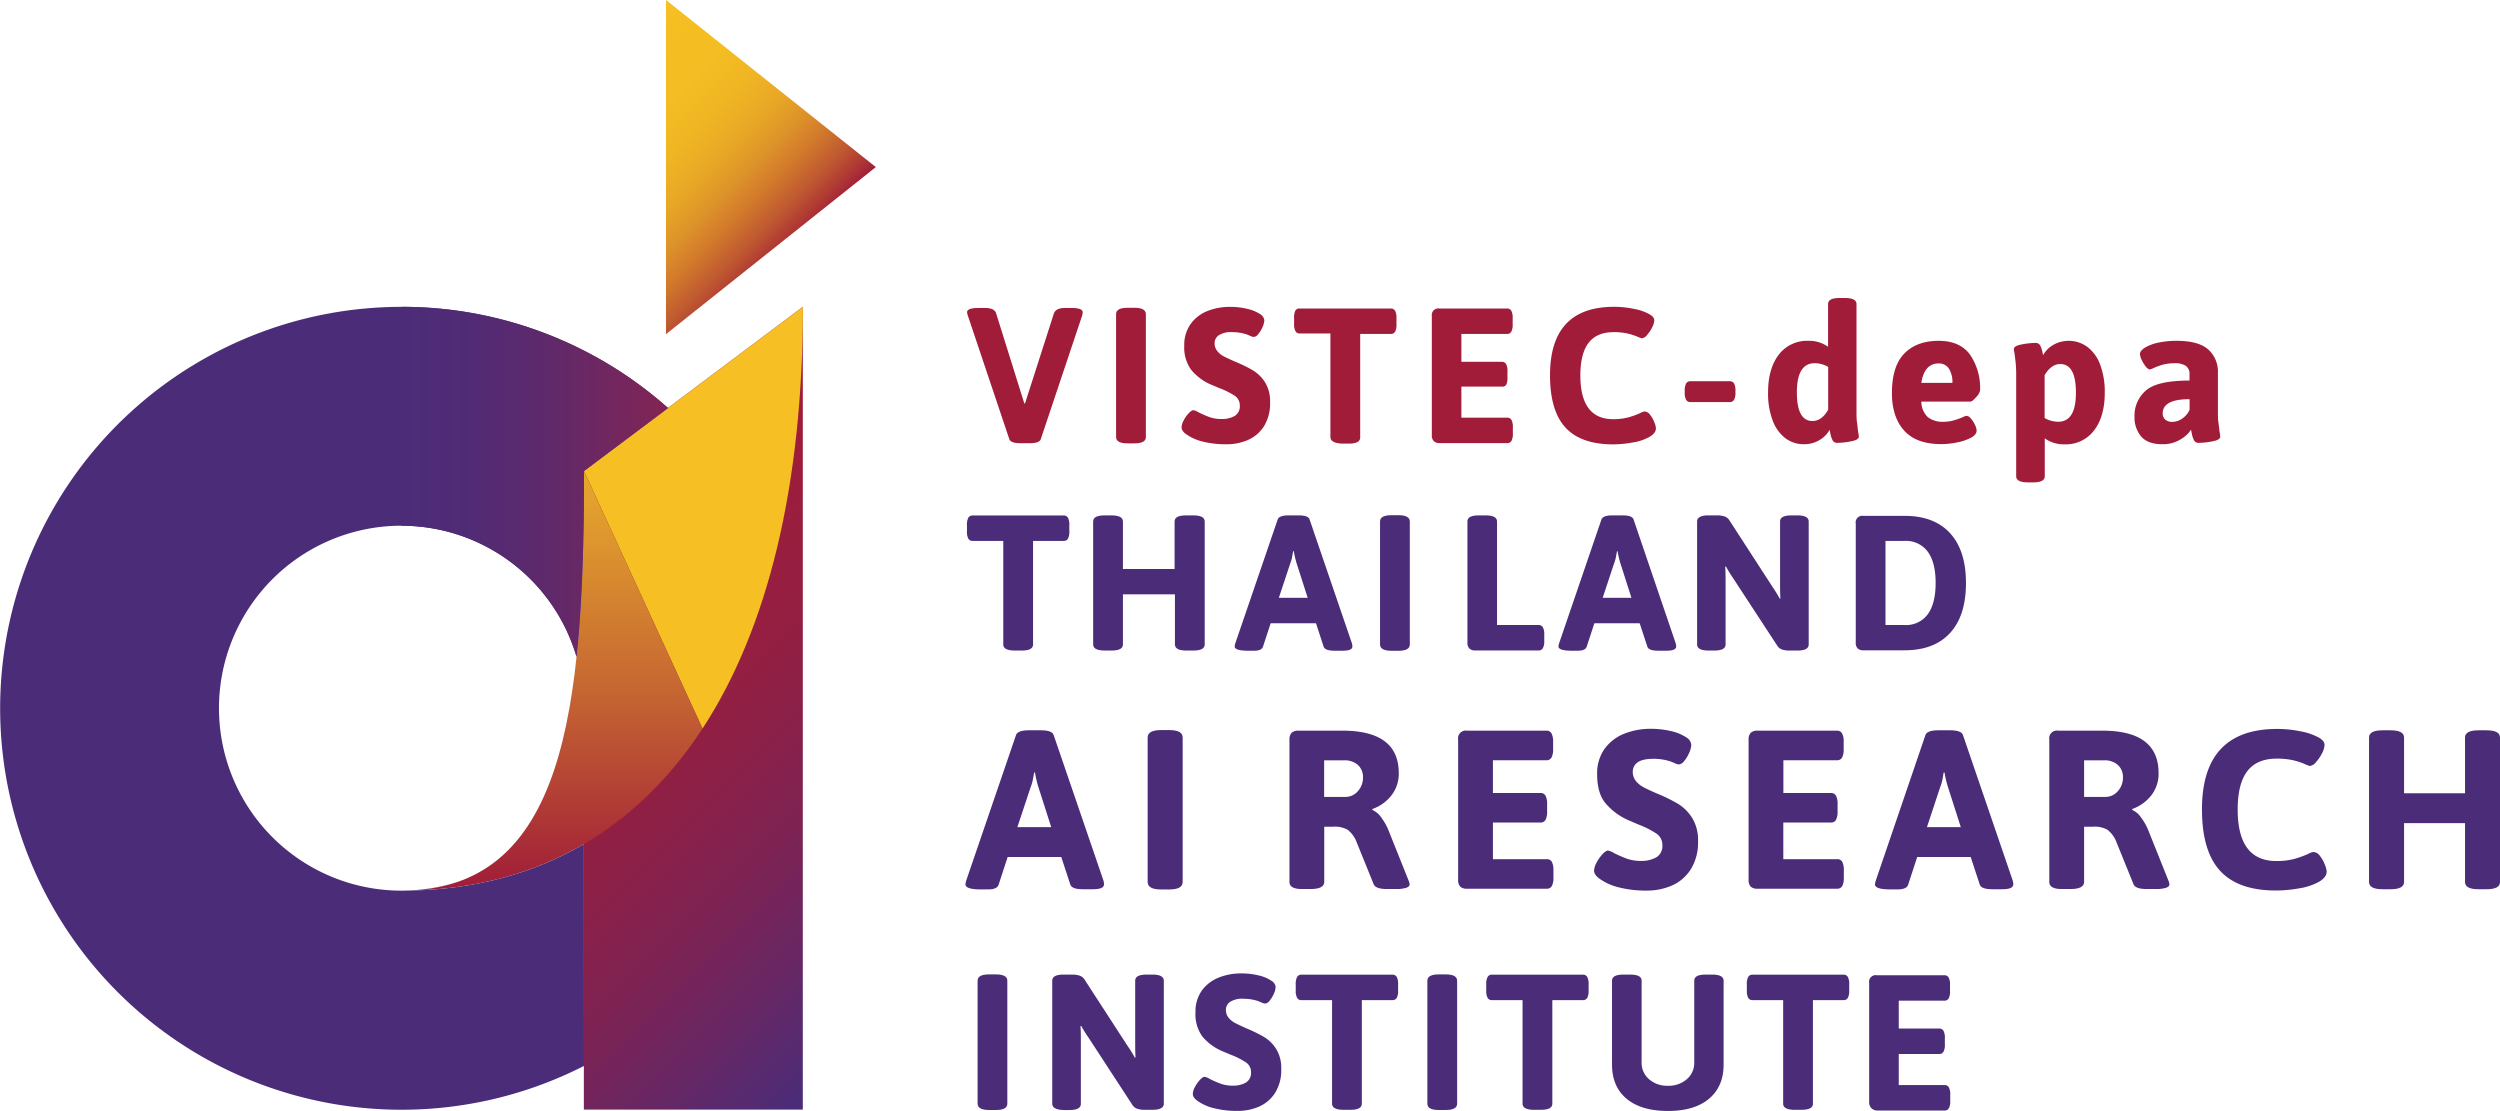 <svg xmlns="http://www.w3.org/2000/svg" xmlns:xlink="http://www.w3.org/1999/xlink" viewBox="0 0 672.57 298.88"><defs><style>.cls-1{fill:url(#linear-gradient);}.cls-2{fill:url(#linear-gradient-2);}.cls-3{fill:#f6c024;}.cls-4{fill:url(#linear-gradient-3);}.cls-5{fill:#4b2c79;}.cls-6{fill:url(#linear-gradient-4);}.cls-7{fill:#a11c39;}</style><linearGradient id="linear-gradient" x1="139.9" y1="143.89" x2="255.25" y2="259.25" gradientUnits="userSpaceOnUse"><stop offset="0" stop-color="#a01c38"/><stop offset="0.23" stop-color="#9d1d3b"/><stop offset="0.44" stop-color="#921f43"/><stop offset="0.64" stop-color="#802251"/><stop offset="0.82" stop-color="#672764"/><stop offset="0.98" stop-color="#4c2c78"/></linearGradient><linearGradient id="linear-gradient-2" x1="-1248.92" y1="-2048.33" x2="-1299.62" y2="-1997.63" gradientTransform="translate(-1838.07 1319.22) rotate(90)" gradientUnits="userSpaceOnUse"><stop offset="0" stop-color="#a01c38"/><stop offset="0.04" stop-color="#ac3235"/><stop offset="0.13" stop-color="#bf5830"/><stop offset="0.23" stop-color="#d0782c"/><stop offset="0.33" stop-color="#dd9229"/><stop offset="0.44" stop-color="#e8a726"/><stop offset="0.57" stop-color="#efb524"/><stop offset="0.72" stop-color="#f4bd23"/><stop offset="0.98" stop-color="#f5c023"/></linearGradient><linearGradient id="linear-gradient-3" x1="148.5" y1="239.61" x2="148.5" y2="126.71" gradientUnits="userSpaceOnUse"><stop offset="0" stop-color="#a01c38"/><stop offset="0.47" stop-color="#c56532"/><stop offset="0.83" stop-color="#dd952e"/><stop offset="1" stop-color="#e6a82d"/></linearGradient><linearGradient id="linear-gradient-4" x1="179.68" y1="129.63" x2="107.99" y2="129.63" gradientUnits="userSpaceOnUse"><stop offset="0" stop-color="#842452"/><stop offset="0.14" stop-color="#77265b"/><stop offset="0.45" stop-color="#5f296b"/><stop offset="0.73" stop-color="#512b75"/><stop offset="0.98" stop-color="#4c2c78"/></linearGradient></defs><title>Asset 1</title><g id="Layer_2" data-name="Layer 2"><g id="Layer_1-2" data-name="Layer 1"><polygon class="cls-1" points="215.98 82.54 157.07 126.72 157.07 298.51 215.98 298.51 215.98 82.54"/><polygon class="cls-2" points="235.62 44.95 179.17 0 179.17 89.9 235.62 44.95"/><path class="cls-3" d="M216,82.54l-58.9,44.17L189,196C206.61,169.08,216,130.5,216,82.54Z"/><path class="cls-4" d="M157.08,126.71c0,63.82-4.91,112.9-49.09,112.9,35.15,0,62.59-15.41,81-43.6"/><path class="cls-5" d="M108,239.61a45.16,45.16,0,0,0,16.19-2.73A49,49,0,0,1,108,239.61Z"/><path class="cls-5" d="M157.08,227.08C143,235.3,126.57,239.61,108,239.61h0a49.09,49.09,0,1,1,47.11-62.9c1.58-15,2-31.88,2-50l22.6-16.95a108,108,0,1,0-22.6,177Z"/><path class="cls-6" d="M108,141.44a49.1,49.1,0,0,1,47.11,35.27c1.58-15,2-31.88,2-50l22.6-16.95A107.63,107.63,0,0,0,108,82.54Z"/><path class="cls-5" d="M269.91,173.37V145.52h-8.22a1.27,1.27,0,0,1-1.19-.62,4,4,0,0,1-.36-2v-1.6a4.1,4.1,0,0,1,.36-2,1.29,1.29,0,0,1,1.19-.62h24.44a1.28,1.28,0,0,1,1.19.62,4.1,4.1,0,0,1,.36,2v1.6a4,4,0,0,1-.36,2,1.26,1.26,0,0,1-1.19.62h-8.21v27.85c0,1.1-1,1.65-3.1,1.65H273C270.94,175,269.91,174.47,269.91,173.37Z"/><path class="cls-5" d="M294.09,173.37V140.3c0-1.1,1-1.65,3.1-1.65H299c2.06,0,3.1.55,3.1,1.65v12.77H316V140.3c0-1.1,1-1.65,3.1-1.65H321c2.07,0,3.1.55,3.1,1.65v33.07c0,1.1-1,1.65-3.1,1.65h-1.81c-2.06,0-3.1-.55-3.1-1.65V159.89H302.1v13.48c0,1.1-1,1.65-3.1,1.65h-1.81C295.12,175,294.09,174.47,294.09,173.37Z"/><path class="cls-5" d="M332.16,173.89a4.53,4.53,0,0,1,.21-.93l11.37-33.22c.27-.73,1.25-1.09,2.94-1.09h2.69c1.72,0,2.7.36,2.94,1.09L363.68,173a3.32,3.32,0,0,1,.15.93c0,.75-.86,1.13-2.58,1.13H359c-1.69,0-2.66-.36-2.9-1.08l-2.06-6.3h-12.2l-2.06,6.3c-.24.72-1,1.08-2.38,1.08h-2.07C333.21,175,332.16,174.64,332.16,173.89Zm19.64-13.07-2.95-9.2a23.48,23.48,0,0,1-.77-3.31h-.21c0,.21-.11.67-.23,1.37a9.17,9.17,0,0,1-.54,1.94l-3.05,9.2Z"/><path class="cls-5" d="M371.27,173.37V140.3c0-1.13,1-1.7,3.1-1.7h1.81c2.07,0,3.1.57,3.1,1.7v33.07c0,1.14-1,1.71-3.1,1.71h-1.81C372.31,175.08,371.27,174.51,371.27,173.37Z"/><path class="cls-5" d="M395.27,174.43a2.15,2.15,0,0,1-.49-1.58V140.3c0-1.1,1-1.65,3.1-1.65h1.76c2.06,0,3.1.55,3.1,1.65v27.85H413.9a1.26,1.26,0,0,1,1.18.62,4,4,0,0,1,.37,2v1.6a3.93,3.93,0,0,1-.37,2,1.26,1.26,0,0,1-1.18.62h-17A2.15,2.15,0,0,1,395.27,174.43Z"/><path class="cls-5" d="M419.27,173.89a4.53,4.53,0,0,1,.21-.93l11.36-33.22c.28-.73,1.26-1.09,3-1.09h2.68c1.73,0,2.71.36,2.95,1.09L450.79,173a3.32,3.32,0,0,1,.15.93c0,.75-.86,1.13-2.58,1.13h-2.28c-1.68,0-2.65-.36-2.89-1.08l-2.07-6.3H428.93l-2.07,6.3q-.36,1.08-2.37,1.08h-2.07C420.32,175,419.27,174.64,419.27,173.89Zm19.63-13.07-2.94-9.2a24.66,24.66,0,0,1-.78-3.31H435c0,.21-.12.67-.24,1.37a9.17,9.17,0,0,1-.54,1.94l-3.05,9.2Z"/><path class="cls-5" d="M456.57,173.37V140.3c0-1.1,1-1.65,3.1-1.65h2.22a6.41,6.41,0,0,1,2.07.29,2.53,2.53,0,0,1,1.34,1.11L476.93,158a31.5,31.5,0,0,1,1.86,3.05l.2-.05c-.07-.79-.1-2-.1-3.51V140.3c0-1.1,1-1.65,3.1-1.65h1.5c2.07,0,3.1.55,3.1,1.65v33.07c0,1.1-1,1.65-3.1,1.65h-2a6.43,6.43,0,0,1-2.07-.28,2.53,2.53,0,0,1-1.34-1.11l-11.89-18.19a30.33,30.33,0,0,1-1.86-3.05l-.2.06c.06.79.1,2,.1,3.51v17.41c0,1.1-1,1.65-3.1,1.65h-1.5C457.6,175,456.57,174.47,456.57,173.37Z"/><path class="cls-5" d="M499.74,174.43a2.15,2.15,0,0,1-.49-1.58v-32a1.78,1.78,0,0,1,2.06-2.07h11.06q8,0,12.27,4.68t4.26,13.41q0,8.73-4.26,13.4t-12.27,4.68H501.31A2.13,2.13,0,0,1,499.74,174.43Zm12.63-6.28a7.25,7.25,0,0,0,6.25-2.89q2.11-2.89,2.12-8.42c0-3.69-.71-6.49-2.12-8.42a7.26,7.26,0,0,0-6.25-2.9h-5.12v22.63Z"/><path class="cls-5" d="M259.73,237.9a5.44,5.44,0,0,1,.24-1.09l13.37-39.07c.32-.85,1.48-1.27,3.46-1.27H280c2,0,3.18.42,3.46,1.27l13.37,39.07a3.81,3.81,0,0,1,.18,1.09c0,.89-1,1.33-3,1.33h-2.67c-2,0-3.12-.42-3.4-1.27l-2.43-7.41H271.09L268.66,238c-.28.85-1.21,1.27-2.79,1.27h-2.43C261,239.23,259.73,238.79,259.73,237.9Zm23.08-15.37-3.46-10.81a28.33,28.33,0,0,1-.91-3.89h-.24c0,.24-.13.78-.28,1.61a10.85,10.85,0,0,1-.63,2.28l-3.59,10.81Z"/><path class="cls-5" d="M308.75,237.29V198.41c0-1.33,1.22-2,3.65-2h2.13c2.42,0,3.64.67,3.64,2v38.88c0,1.34-1.22,2-3.64,2H312.4C310,239.3,308.75,238.63,308.75,237.29Z"/><path class="cls-5" d="M346.9,237.29V199a2.55,2.55,0,0,1,.58-1.85,2.5,2.5,0,0,1,1.85-.58h11.85q15.12,0,15.13,11.42a9.48,9.48,0,0,1-1.92,5.92,11.19,11.19,0,0,1-5.19,3.74v.24a5.71,5.71,0,0,1,2.37,2,15.41,15.41,0,0,1,2,3.55l5.35,13.37a3.7,3.7,0,0,1,.3,1.15c0,.37-.3.66-.91.88a8.53,8.53,0,0,1-2.73.33h-2.49c-2,0-3.16-.42-3.53-1.27l-4.8-11.85a7.65,7.65,0,0,0-2.21-2.82,7.08,7.08,0,0,0-3.92-.82h-2.37v14.82c0,1.3-1.22,1.94-3.65,1.94h-2.06C348.12,239.23,346.9,238.59,346.9,237.29ZM362,214.39a4.34,4.34,0,0,0,3.28-1.52,5.29,5.29,0,0,0,1.4-3.71,4.35,4.35,0,0,0-1.37-3.37,5.34,5.34,0,0,0-3.74-1.24h-5.34v9.84Z"/><path class="cls-5" d="M392.86,238.54a2.54,2.54,0,0,1-.58-1.86V199a2.09,2.09,0,0,1,2.43-2.43H416a1.48,1.48,0,0,1,1.4.73,4.77,4.77,0,0,1,.43,2.31v1.88a4.82,4.82,0,0,1-.43,2.31,1.5,1.5,0,0,1-1.4.73H401.64v8.81h12.75a1.48,1.48,0,0,1,1.4.73,4.75,4.75,0,0,1,.43,2.3v1.89a4.82,4.82,0,0,1-.43,2.31,1.49,1.49,0,0,1-1.4.72H401.64v9.85H416.1a1.49,1.49,0,0,1,1.39.72,4.82,4.82,0,0,1,.43,2.31v1.89a4.82,4.82,0,0,1-.43,2.31,1.49,1.49,0,0,1-1.39.72H394.71A2.55,2.55,0,0,1,392.86,238.54Z"/><path class="cls-5" d="M435.6,238.75a15.2,15.2,0,0,1-5.05-2.19c-1.13-.77-1.7-1.54-1.7-2.31a4.86,4.86,0,0,1,.67-2.18,10.29,10.29,0,0,1,1.58-2.25c.61-.65,1.11-1,1.52-1a5.33,5.33,0,0,1,1.7.73,32.82,32.82,0,0,0,3.52,1.52,11.52,11.52,0,0,0,3.71.54,8.1,8.1,0,0,0,4-.94,3.48,3.48,0,0,0,1.67-3.31,3.6,3.6,0,0,0-1.55-3.07,24.7,24.7,0,0,0-5-2.52l-2.8-1.21a17,17,0,0,1-6-4.53q-2.19-2.7-2.19-7.69a11.28,11.28,0,0,1,2-6.89,11.94,11.94,0,0,1,5.31-4.07,18.92,18.92,0,0,1,7.05-1.31,23.15,23.15,0,0,1,5.62.64,12.06,12.06,0,0,1,4,1.67,2.62,2.62,0,0,1,1.34,2,5.76,5.76,0,0,1-.55,2.12,9,9,0,0,1-1.34,2.22,2.08,2.08,0,0,1-1.46.94,3,3,0,0,1-1-.3c-.46-.2-.86-.37-1.18-.49a14.51,14.51,0,0,0-4.56-.73c-2.1,0-3.57.35-4.4,1a3,3,0,0,0-1.25,2.37,4,4,0,0,0,.85,2.62,6.74,6.74,0,0,0,2.07,1.67c.81.42,2,1,3.58,1.67a46.16,46.16,0,0,1,5.65,2.76,11.87,11.87,0,0,1,3.8,3.77,11.29,11.29,0,0,1,1.61,6.29,13.56,13.56,0,0,1-2,7.65,11.4,11.4,0,0,1-5.07,4.31,16.68,16.68,0,0,1-6.68,1.34A29.47,29.47,0,0,1,435.6,238.75Z"/><path class="cls-5" d="M471,238.54a2.59,2.59,0,0,1-.58-1.86V199a2.55,2.55,0,0,1,.58-1.85,2.52,2.52,0,0,1,1.85-.58h21.33a1.47,1.47,0,0,1,1.39.73,4.65,4.65,0,0,1,.43,2.31v1.88a4.7,4.7,0,0,1-.43,2.31,1.49,1.49,0,0,1-1.39.73h-14.4v8.81h12.76a1.48,1.48,0,0,1,1.39.73,4.64,4.64,0,0,1,.43,2.3v1.89a4.7,4.7,0,0,1-.43,2.31,1.49,1.49,0,0,1-1.39.72H479.76v9.85h14.46a1.5,1.5,0,0,1,1.4.72,4.84,4.84,0,0,1,.42,2.31v1.89a4.84,4.84,0,0,1-.42,2.31,1.5,1.5,0,0,1-1.4.72H472.83A2.56,2.56,0,0,1,471,238.54Z"/><path class="cls-5" d="M504.42,237.9a5,5,0,0,1,.25-1.09L518,197.74c.32-.85,1.48-1.27,3.46-1.27h3.16c2,0,3.18.42,3.47,1.27l13.36,39.07a3.81,3.81,0,0,1,.18,1.09c0,.89-1,1.33-3,1.33H536c-2,0-3.12-.42-3.4-1.27l-2.43-7.41H515.78L513.35,238c-.28.85-1.21,1.27-2.79,1.27h-2.43C505.66,239.23,504.42,238.79,504.42,237.9Zm23.09-15.37-3.46-10.81a28,28,0,0,1-.92-3.89h-.24l-.27,1.61a11.49,11.49,0,0,1-.64,2.28l-3.58,10.81Z"/><path class="cls-5" d="M551.32,237.29V199a2.09,2.09,0,0,1,2.43-2.43H565.6q15.12,0,15.12,11.42a9.48,9.48,0,0,1-1.91,5.92,11.3,11.3,0,0,1-5.19,3.74v.24a5.69,5.69,0,0,1,2.36,2,15.82,15.82,0,0,1,2,3.55l5.35,13.37a3.7,3.7,0,0,1,.3,1.15c0,.37-.3.66-.91.88a8.56,8.56,0,0,1-2.74.33H577.5c-2,0-3.15-.42-3.52-1.27l-4.8-11.85a7.66,7.66,0,0,0-2.22-2.82,7,7,0,0,0-3.91-.82h-2.37v14.82c0,1.3-1.22,1.94-3.65,1.94H555C552.54,239.23,551.32,238.59,551.32,237.29Zm15.13-22.9a4.34,4.34,0,0,0,3.28-1.52,5.29,5.29,0,0,0,1.4-3.71,4.35,4.35,0,0,0-1.37-3.37,5.34,5.34,0,0,0-3.74-1.24h-5.34v9.84Z"/><path class="cls-5" d="M597.28,234.28q-4.89-5.31-4.89-16.55,0-21.63,20.29-21.63a31.59,31.59,0,0,1,6.19.64,16.29,16.29,0,0,1,4.92,1.67c1.06.61,1.58,1.26,1.58,2a5.46,5.46,0,0,1-.66,2.21A11,11,0,0,1,623.1,205a2.54,2.54,0,0,1-1.68,1.07,8.75,8.75,0,0,1-1.45-.55,18.12,18.12,0,0,0-3.1-1,19.71,19.71,0,0,0-4.38-.43c-3.56,0-6.2,1.14-7.92,3.4S602,213.21,602,217.79q0,13.85,10.39,13.85a18.35,18.35,0,0,0,4.74-.54,26.51,26.51,0,0,0,3.89-1.4,3.71,3.71,0,0,1,1.34-.49,2.3,2.3,0,0,1,1.73,1,9.24,9.24,0,0,1,1.33,2.34,5.86,5.86,0,0,1,.52,1.92q0,1.58-2.13,2.79a16.1,16.1,0,0,1-5.28,1.73,35,35,0,0,1-6.14.58Q602.17,239.6,597.28,234.28Z"/><path class="cls-5" d="M637.34,237.29V198.41c0-1.29,1.22-1.94,3.64-1.94h2.13c2.43,0,3.65.65,3.65,1.94v15h16.4v-15c0-1.29,1.21-1.94,3.64-1.94h2.13c2.43,0,3.64.65,3.64,1.94v38.88c0,1.3-1.21,1.94-3.64,1.94H666.8c-2.43,0-3.64-.64-3.64-1.94V221.44h-16.4v15.85c0,1.3-1.22,1.94-3.65,1.94H641C638.56,239.23,637.34,238.59,637.34,237.29Z"/><path class="cls-5" d="M263,296.91V263.85c0-1.14,1-1.71,3.1-1.71h1.8c2.07,0,3.1.57,3.1,1.71v33.06c0,1.14-1,1.71-3.1,1.71h-1.8C264.07,298.62,263,298.05,263,296.91Z"/><path class="cls-5" d="M283.08,296.91V263.85c0-1.11,1-1.66,3.1-1.66h2.22a6.41,6.41,0,0,1,2.07.29,2.53,2.53,0,0,1,1.34,1.11l11.63,17.93a31.37,31.37,0,0,1,1.86,3l.2-.05c-.07-.79-.1-2-.1-3.51V263.85c0-1.11,1-1.66,3.1-1.66H310c2.07,0,3.1.55,3.1,1.66v33.06c0,1.11-1,1.66-3.1,1.66h-2a6.41,6.41,0,0,1-2.07-.29,2.53,2.53,0,0,1-1.34-1.11L292.74,279a30.2,30.2,0,0,1-1.86-3l-.2.05c.07.79.1,2,.1,3.51v17.41c0,1.11-1,1.66-3.1,1.66h-1.5C284.12,298.57,283.08,298,283.08,296.91Z"/><path class="cls-5" d="M326.64,298.15a12.66,12.66,0,0,1-4.29-1.86c-1-.65-1.45-1.31-1.45-2a4.14,4.14,0,0,1,.57-1.86,8.93,8.93,0,0,1,1.34-1.91c.52-.55.95-.83,1.29-.83a4.67,4.67,0,0,1,1.45.62,25,25,0,0,0,3,1.29,9.58,9.58,0,0,0,3.15.47,6.9,6.9,0,0,0,3.43-.8,3,3,0,0,0,1.43-2.82,3.06,3.06,0,0,0-1.32-2.61,21.1,21.1,0,0,0-4.26-2.14l-2.38-1a14.39,14.39,0,0,1-5.12-3.84,10.19,10.19,0,0,1-1.86-6.54,9.62,9.62,0,0,1,1.73-5.86,10.28,10.28,0,0,1,4.53-3.47,16,16,0,0,1,6-1.11,19.08,19.08,0,0,1,4.78.55,10,10,0,0,1,3.38,1.42,2.21,2.21,0,0,1,1.14,1.65,4.83,4.83,0,0,1-.47,1.81,7.69,7.69,0,0,1-1.13,1.88,1.77,1.77,0,0,1-1.24.8,2.52,2.52,0,0,1-.86-.25c-.39-.18-.73-.31-1-.42a12.31,12.31,0,0,0-3.88-.62,6,6,0,0,0-3.74.88,2.58,2.58,0,0,0-1.06,2,3.4,3.4,0,0,0,.72,2.22,5.68,5.68,0,0,0,1.76,1.42c.69.36,1.7.83,3,1.42a39.54,39.54,0,0,1,4.81,2.35,10,10,0,0,1,3.23,3.2,9.63,9.63,0,0,1,1.37,5.35,11.57,11.57,0,0,1-1.68,6.51,9.74,9.74,0,0,1-4.32,3.67,14.13,14.13,0,0,1-5.68,1.14A25.27,25.27,0,0,1,326.64,298.15Z"/><path class="cls-5" d="M358.36,296.91V269.06h-8.22a1.24,1.24,0,0,1-1.18-.62,3.9,3.9,0,0,1-.37-2v-1.6a3.9,3.9,0,0,1,.37-2,1.24,1.24,0,0,1,1.18-.62h24.44a1.26,1.26,0,0,1,1.19.62,4,4,0,0,1,.36,2v1.6a4,4,0,0,1-.36,2,1.26,1.26,0,0,1-1.19.62h-8.21v27.85c0,1.11-1,1.66-3.1,1.66h-1.81C359.39,298.57,358.36,298,358.36,296.91Z"/><path class="cls-5" d="M384,296.91V263.85c0-1.14,1-1.71,3.1-1.71h1.81c2.07,0,3.1.57,3.1,1.71v33.06c0,1.14-1,1.71-3.1,1.71h-1.81C385,298.62,384,298.05,384,296.91Z"/><path class="cls-5" d="M409.61,296.91V269.06h-8.22a1.24,1.24,0,0,1-1.18-.62,3.9,3.9,0,0,1-.37-2v-1.6a3.9,3.9,0,0,1,.37-2,1.24,1.24,0,0,1,1.18-.62h24.44a1.26,1.26,0,0,1,1.19.62,4,4,0,0,1,.36,2v1.6a4,4,0,0,1-.36,2,1.26,1.26,0,0,1-1.19.62h-8.21v27.85c0,1.11-1,1.66-3.1,1.66h-1.81C410.64,298.57,409.61,298,409.61,296.91Z"/><path class="cls-5" d="M437.61,295.6q-3.93-3.28-3.93-9.23V263.85c0-1.11,1-1.66,3.1-1.66h1.76c2.07,0,3.1.55,3.1,1.66v22a5.78,5.78,0,0,0,2,4.49,7.33,7.33,0,0,0,5.07,1.76,7.43,7.43,0,0,0,5.09-1.76,5.74,5.74,0,0,0,2-4.49v-22c0-1.11,1-1.66,3.1-1.66h1.7c2.07,0,3.1.55,3.1,1.66v22.52q0,5.94-3.93,9.23t-11.05,3.28Q441.53,298.88,437.61,295.6Z"/><path class="cls-5" d="M479.72,296.91V269.06H471.5a1.27,1.27,0,0,1-1.19-.62,4,4,0,0,1-.36-2v-1.6a4,4,0,0,1,.36-2,1.27,1.27,0,0,1,1.19-.62h24.44a1.26,1.26,0,0,1,1.19.62,4,4,0,0,1,.36,2v1.6a4,4,0,0,1-.36,2,1.26,1.26,0,0,1-1.19.62h-8.21v27.85c0,1.11-1,1.66-3.1,1.66h-1.81C480.75,298.57,479.72,298,479.72,296.91Z"/><path class="cls-5" d="M503.35,298a2.19,2.19,0,0,1-.49-1.57v-32a1.77,1.77,0,0,1,2.07-2.06h18.13a1.26,1.26,0,0,1,1.19.62,4,4,0,0,1,.36,2v1.6a4,4,0,0,1-.36,2,1.26,1.26,0,0,1-1.19.62H510.82v7.5h10.85a1.26,1.26,0,0,1,1.19.62,4,4,0,0,1,.36,2v1.6a4,4,0,0,1-.36,2,1.26,1.26,0,0,1-1.19.62H510.82v8.37h12.3a1.26,1.26,0,0,1,1.18.62,4,4,0,0,1,.37,2v1.6a3.93,3.93,0,0,1-.37,2,1.24,1.24,0,0,1-1.18.62H504.93A2.17,2.17,0,0,1,503.35,298Z"/><path class="cls-7" d="M271.53,118.14,260.38,84.92a4.53,4.53,0,0,1-.21-.93q0-1.14,3.15-1.14H265c1.72,0,2.73.5,3,1.5l7,22.37.57,1.81h.2l.57-1.81,7.18-22.37c.35-1,1.36-1.5,3.05-1.5h1.6c2.07,0,3.1.38,3.1,1.14a3.83,3.83,0,0,1-.15.93L280,118.14c-.24.72-1.21,1.09-2.89,1.09h-2.69C272.74,119.23,271.78,118.86,271.53,118.14Z"/><path class="cls-7" d="M300.26,117.57V84.51c0-1.14,1-1.71,3.1-1.71h1.81c2.07,0,3.1.57,3.1,1.71v33.06c0,1.14-1,1.71-3.1,1.71h-1.81C301.29,119.28,300.26,118.71,300.26,117.57Z"/><path class="cls-7" d="M323.61,118.81a12.84,12.84,0,0,1-4.29-1.86c-1-.65-1.44-1.31-1.44-2a4.14,4.14,0,0,1,.57-1.86,8.27,8.27,0,0,1,1.34-1.91c.52-.55.95-.83,1.29-.83a4.67,4.67,0,0,1,1.45.62,25.68,25.68,0,0,0,3,1.29,9.69,9.69,0,0,0,3.16.47,6.93,6.93,0,0,0,3.43-.8,3,3,0,0,0,1.42-2.82,3.06,3.06,0,0,0-1.32-2.61A20.56,20.56,0,0,0,328,104.4l-2.37-1a14.39,14.39,0,0,1-5.12-3.84A10.19,10.19,0,0,1,318.6,93a9.62,9.62,0,0,1,1.73-5.86,10.18,10.18,0,0,1,4.52-3.47,16.08,16.08,0,0,1,6-1.11,19.05,19.05,0,0,1,4.77.55A10.14,10.14,0,0,1,339,84.51a2.24,2.24,0,0,1,1.14,1.65,4.88,4.88,0,0,1-.47,1.81,7.42,7.42,0,0,1-1.14,1.88,1.75,1.75,0,0,1-1.24.8,2.55,2.55,0,0,1-.85-.25c-.4-.18-.73-.31-1-.42a12.25,12.25,0,0,0-3.87-.62,6.06,6.06,0,0,0-3.75.88,2.61,2.61,0,0,0-1.06,2,3.35,3.35,0,0,0,.73,2.22,5.64,5.64,0,0,0,1.75,1.42c.69.36,1.71.83,3.05,1.42a39.54,39.54,0,0,1,4.81,2.35,10.15,10.15,0,0,1,3.23,3.2,9.63,9.63,0,0,1,1.36,5.35,11.65,11.65,0,0,1-1.67,6.51,9.74,9.74,0,0,1-4.32,3.67,14.16,14.16,0,0,1-5.68,1.14A25.36,25.36,0,0,1,323.61,118.81Z"/><path class="cls-7" d="M357.92,117.57V89.72H349.7a1.24,1.24,0,0,1-1.18-.62,3.9,3.9,0,0,1-.37-2v-1.6a3.9,3.9,0,0,1,.37-2A1.24,1.24,0,0,1,349.7,83h24.44a1.26,1.26,0,0,1,1.19.62,4,4,0,0,1,.36,2v1.6a4,4,0,0,1-.36,2,1.26,1.26,0,0,1-1.19.62h-8.21v27.85c0,1.1-1,1.66-3.1,1.66H361C359,119.23,357.92,118.67,357.92,117.57Z"/><path class="cls-7" d="M385.69,118.63a2.14,2.14,0,0,1-.49-1.57V85A1.77,1.77,0,0,1,387.26,83H405.4a1.26,1.26,0,0,1,1.19.62,4,4,0,0,1,.36,2v1.6a4,4,0,0,1-.36,2,1.26,1.26,0,0,1-1.19.62H393.15v7.5H404a1.26,1.26,0,0,1,1.19.62,4,4,0,0,1,.36,2v1.6a4,4,0,0,1-.36,2A1.26,1.26,0,0,1,404,104H393.15v8.37h12.3a1.28,1.28,0,0,1,1.19.62,4.1,4.1,0,0,1,.36,2v1.6a4.06,4.06,0,0,1-.36,2,1.26,1.26,0,0,1-1.19.62H387.26A2.13,2.13,0,0,1,385.69,118.63Z"/><path class="cls-7" d="M421.13,115Q417,110.5,417,100.94q0-18.4,17.26-18.4a26,26,0,0,1,5.27.55,13.68,13.68,0,0,1,4.18,1.42c.9.51,1.34,1.06,1.34,1.65a4.59,4.59,0,0,1-.56,1.89,9.35,9.35,0,0,1-1.37,2.06,2.15,2.15,0,0,1-1.42.91,6.8,6.8,0,0,1-1.24-.47,16.93,16.93,0,0,0-2.64-.83,16.62,16.62,0,0,0-3.72-.36q-4.54,0-6.74,2.9c-1.46,1.93-2.2,4.84-2.2,8.73q0,11.78,8.84,11.78a15.43,15.43,0,0,0,4-.47,21.4,21.4,0,0,0,3.31-1.19,3.29,3.29,0,0,1,1.13-.41,1.9,1.9,0,0,1,1.47.88,7.48,7.48,0,0,1,1.14,2,5.15,5.15,0,0,1,.44,1.63c0,.89-.6,1.68-1.81,2.37a13.51,13.51,0,0,1-4.49,1.47,30,30,0,0,1-5.22.5Q425.29,119.54,421.13,115Z"/><path class="cls-7" d="M453.6,107.55a4.06,4.06,0,0,1-.36-2v-.37a4.06,4.06,0,0,1,.36-2,1.28,1.28,0,0,1,1.19-.62h10.54a1.28,1.28,0,0,1,1.19.62,4.06,4.06,0,0,1,.36,2v.37a4.06,4.06,0,0,1-.36,2,1.28,1.28,0,0,1-1.19.62H454.79A1.28,1.28,0,0,1,453.6,107.55Z"/><path class="cls-7" d="M480.34,117.91a10.6,10.6,0,0,1-3.44-4.78,20.53,20.53,0,0,1-1.24-7.54q0-6.41,2.87-10.16a9.55,9.55,0,0,1,8-3.74,8.74,8.74,0,0,1,5.27,1.6V81.82c0-1.1,1-1.65,3.1-1.65h1.45c2.07,0,3.1.55,3.1,1.65V110c0,1.58,0,2.79.13,3.62s.2,1.74.33,2.73a4.9,4.9,0,0,1,.16,1.14c0,.55-.7,1-2.09,1.24a19,19,0,0,1-3.7.41,1.31,1.31,0,0,1-1.29-.75,6.85,6.85,0,0,1-.54-1.6c-.12-.57-.2-.95-.23-1.16a7.27,7.27,0,0,1-2.77,2.79,8,8,0,0,1-4.16,1.09A8.17,8.17,0,0,1,480.34,117.91Zm11.49-7.67V98.71a7.34,7.34,0,0,0-3.61-1q-4.82,0-4.81,7.86,0,7.69,4.19,7.69Q490.08,113.28,491.83,110.24Z"/><path class="cls-7" d="M512.32,115.89q-3.33-3.65-3.34-10.1,0-7.28,3.34-10.69t9.22-3.41q5.73,0,8.45,3.72A15.89,15.89,0,0,1,532.7,105a3.47,3.47,0,0,1-1.06,1.83c-.71.81-1.23,1.22-1.58,1.22H516.89a5.85,5.85,0,0,0,1.76,4.18,6.34,6.34,0,0,0,4.18,1.24,9.49,9.49,0,0,0,2.64-.34,23.6,23.6,0,0,0,2.48-.85,3.36,3.36,0,0,1,1.13-.41,1.71,1.71,0,0,1,1.16.75,7,7,0,0,1,1.09,1.7,4,4,0,0,1,.44,1.48c0,.79-.54,1.47-1.6,2a13.46,13.46,0,0,1-3.83,1.26,21.19,21.19,0,0,1-3.87.42Q515.65,119.54,512.32,115.89ZM525.26,103a6.87,6.87,0,0,0-.93-3.8,3.13,3.13,0,0,0-2.79-1.42q-3.82,0-4.65,5.22Z"/><path class="cls-7" d="M542.41,128.11V101.19a34.07,34.07,0,0,0-.13-3.48c-.08-.81-.2-1.72-.33-2.72a5.25,5.25,0,0,1-.16-1.08c0-.55.7-1,2.09-1.24a19,19,0,0,1,3.7-.41,1.33,1.33,0,0,1,1.29.69,6.38,6.38,0,0,1,.54,1.5c.12.54.2.91.23,1.11a7.34,7.34,0,0,1,2.77-2.79,8.48,8.48,0,0,1,9.14.55A10.51,10.51,0,0,1,565,98.09a20.8,20.8,0,0,1,1.24,7.55q0,6.4-2.87,10.15a9.53,9.53,0,0,1-8,3.75,8.74,8.74,0,0,1-5.27-1.61v10.18c0,1.1-1,1.66-3.1,1.66h-1.45C543.44,129.77,542.41,129.21,542.41,128.11Zm16.07-22.47q0-7.69-4.19-7.7-2.47,0-4.23,3v11.52a7.34,7.34,0,0,0,3.61,1Q558.49,113.49,558.48,105.64Z"/><path class="cls-7" d="M576.07,117.47a8,8,0,0,1-1.83-5.48,8.87,8.87,0,0,1,3-6.87q3-2.73,11.8-2.74v-1.7a2.59,2.59,0,0,0-.95-2.22,5.1,5.1,0,0,0-3.08-.73,11.71,11.71,0,0,0-3.07.36,17.26,17.26,0,0,0-2.35.83,6.49,6.49,0,0,1-1.19.47q-.51,0-1.14-.78a8.87,8.87,0,0,1-1.08-1.78,4.15,4.15,0,0,1-.47-1.58c0-.58.44-1.15,1.3-1.7a11.52,11.52,0,0,1,3.56-1.35,23,23,0,0,1,5-.51c3.89,0,6.72.76,8.48,2.3a8,8,0,0,1,2.63,6.33V110c0,1.58,0,2.79.13,3.62s.2,1.74.34,2.73a5.41,5.41,0,0,1,.15,1.14c0,.55-.7,1-2.09,1.24a19,19,0,0,1-3.7.41,1.31,1.31,0,0,1-1.29-.75,6.85,6.85,0,0,1-.54-1.62c-.12-.59-.2-1-.23-1.19a7,7,0,0,1-1.24,1.47,9.51,9.51,0,0,1-2.59,1.68,8.7,8.7,0,0,1-3.77.78Q577.91,119.54,576.07,117.47Zm11.08-4.91a5.63,5.63,0,0,0,1.91-2.32v-2.85q-7.23,0-7.23,3.83a2.15,2.15,0,0,0,.67,1.65,2.74,2.74,0,0,0,1.91.62A4.6,4.6,0,0,0,587.15,112.56Z"/></g></g></svg>